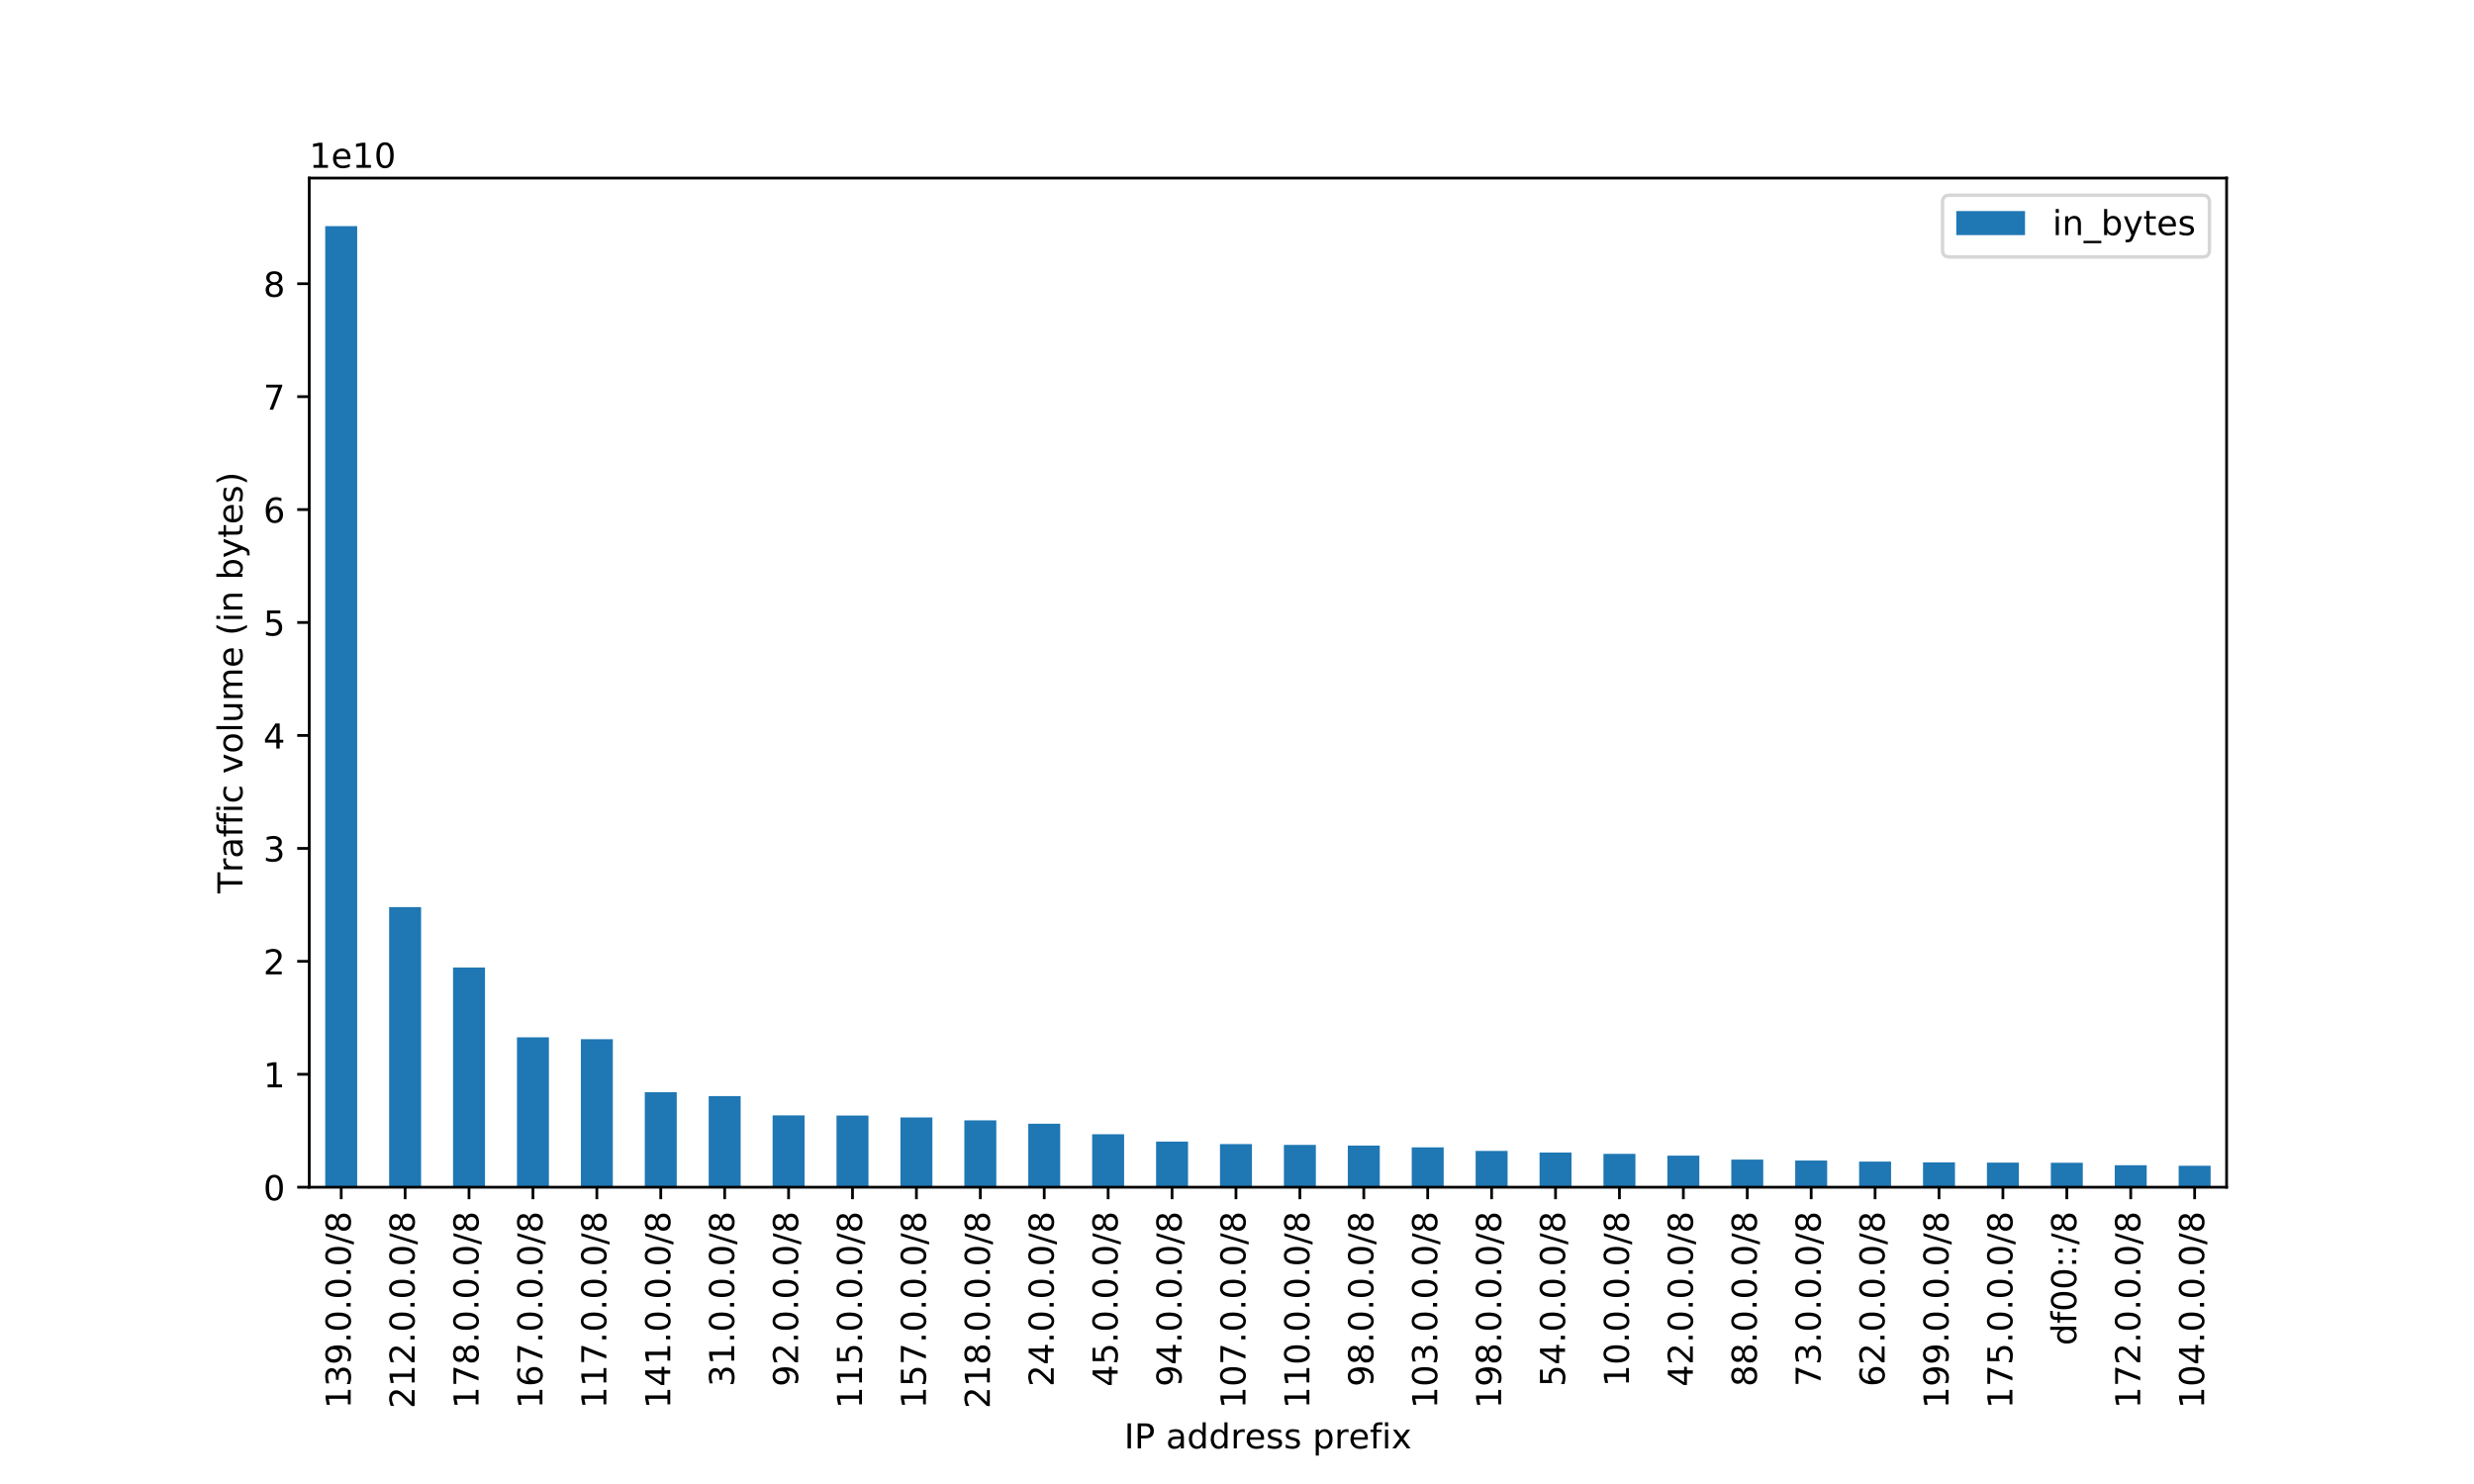 <?xml version="1.0" encoding="utf-8" standalone="no"?>
<!DOCTYPE svg PUBLIC "-//W3C//DTD SVG 1.1//EN"
  "http://www.w3.org/Graphics/SVG/1.1/DTD/svg11.dtd">
<!-- Created with matplotlib (https://matplotlib.org/) -->
<svg height="432pt" version="1.1" viewBox="0 0 720 432" width="720pt" xmlns="http://www.w3.org/2000/svg" xmlns:xlink="http://www.w3.org/1999/xlink">
 <defs>
  <style type="text/css">
*{stroke-linecap:butt;stroke-linejoin:round;}
  </style>
 </defs>
 <g id="figure_1">
  <g id="patch_1">
   <path d="M 0 432 
L 720 432 
L 720 0 
L 0 0 
z
" style="fill:#ffffff;"/>
  </g>
  <g id="axes_1">
   <g id="patch_2">
    <path d="M 90 345.6 
L 648 345.6 
L 648 51.84 
L 90 51.84 
z
" style="fill:#ffffff;"/>
   </g>
   <g id="patch_3">
    <path clip-path="url(#pda58db6232)" d="M 94.65 345.6 
L 103.95 345.6 
L 103.95 65.829 
L 94.65 65.829 
z
" style="fill:#1f77b4;"/>
   </g>
   <g id="patch_4">
    <path clip-path="url(#pda58db6232)" d="M 113.25 345.6 
L 122.55 345.6 
L 122.55 264.063 
L 113.25 264.063 
z
" style="fill:#1f77b4;"/>
   </g>
   <g id="patch_5">
    <path clip-path="url(#pda58db6232)" d="M 131.85 345.6 
L 141.15 345.6 
L 141.15 281.649 
L 131.85 281.649 
z
" style="fill:#1f77b4;"/>
   </g>
   <g id="patch_6">
    <path clip-path="url(#pda58db6232)" d="M 150.45 345.6 
L 159.75 345.6 
L 159.75 301.97 
L 150.45 301.97 
z
" style="fill:#1f77b4;"/>
   </g>
   <g id="patch_7">
    <path clip-path="url(#pda58db6232)" d="M 169.05 345.6 
L 178.35 345.6 
L 178.35 302.516 
L 169.05 302.516 
z
" style="fill:#1f77b4;"/>
   </g>
   <g id="patch_8">
    <path clip-path="url(#pda58db6232)" d="M 187.65 345.6 
L 196.95 345.6 
L 196.95 317.952 
L 187.65 317.952 
z
" style="fill:#1f77b4;"/>
   </g>
   <g id="patch_9">
    <path clip-path="url(#pda58db6232)" d="M 206.25 345.6 
L 215.55 345.6 
L 215.55 319.077 
L 206.25 319.077 
z
" style="fill:#1f77b4;"/>
   </g>
   <g id="patch_10">
    <path clip-path="url(#pda58db6232)" d="M 224.85 345.6 
L 234.15 345.6 
L 234.15 324.694 
L 224.85 324.694 
z
" style="fill:#1f77b4;"/>
   </g>
   <g id="patch_11">
    <path clip-path="url(#pda58db6232)" d="M 243.45 345.6 
L 252.75 345.6 
L 252.75 324.739 
L 243.45 324.739 
z
" style="fill:#1f77b4;"/>
   </g>
   <g id="patch_12">
    <path clip-path="url(#pda58db6232)" d="M 262.05 345.6 
L 271.35 345.6 
L 271.35 325.296 
L 262.05 325.296 
z
" style="fill:#1f77b4;"/>
   </g>
   <g id="patch_13">
    <path clip-path="url(#pda58db6232)" d="M 280.65 345.6 
L 289.95 345.6 
L 289.95 326.145 
L 280.65 326.145 
z
" style="fill:#1f77b4;"/>
   </g>
   <g id="patch_14">
    <path clip-path="url(#pda58db6232)" d="M 299.25 345.6 
L 308.55 345.6 
L 308.55 327.123 
L 299.25 327.123 
z
" style="fill:#1f77b4;"/>
   </g>
   <g id="patch_15">
    <path clip-path="url(#pda58db6232)" d="M 317.85 345.6 
L 327.15 345.6 
L 327.15 330.187 
L 317.85 330.187 
z
" style="fill:#1f77b4;"/>
   </g>
   <g id="patch_16">
    <path clip-path="url(#pda58db6232)" d="M 336.45 345.6 
L 345.75 345.6 
L 345.75 332.318 
L 336.45 332.318 
z
" style="fill:#1f77b4;"/>
   </g>
   <g id="patch_17">
    <path clip-path="url(#pda58db6232)" d="M 355.05 345.6 
L 364.35 345.6 
L 364.35 333.052 
L 355.05 333.052 
z
" style="fill:#1f77b4;"/>
   </g>
   <g id="patch_18">
    <path clip-path="url(#pda58db6232)" d="M 373.65 345.6 
L 382.95 345.6 
L 382.95 333.287 
L 373.65 333.287 
z
" style="fill:#1f77b4;"/>
   </g>
   <g id="patch_19">
    <path clip-path="url(#pda58db6232)" d="M 392.25 345.6 
L 401.55 345.6 
L 401.55 333.483 
L 392.25 333.483 
z
" style="fill:#1f77b4;"/>
   </g>
   <g id="patch_20">
    <path clip-path="url(#pda58db6232)" d="M 410.85 345.6 
L 420.15 345.6 
L 420.15 334.002 
L 410.85 334.002 
z
" style="fill:#1f77b4;"/>
   </g>
   <g id="patch_21">
    <path clip-path="url(#pda58db6232)" d="M 429.45 345.6 
L 438.75 345.6 
L 438.75 335.037 
L 429.45 335.037 
z
" style="fill:#1f77b4;"/>
   </g>
   <g id="patch_22">
    <path clip-path="url(#pda58db6232)" d="M 448.05 345.6 
L 457.35 345.6 
L 457.35 335.509 
L 448.05 335.509 
z
" style="fill:#1f77b4;"/>
   </g>
   <g id="patch_23">
    <path clip-path="url(#pda58db6232)" d="M 466.65 345.6 
L 475.95 345.6 
L 475.95 335.898 
L 466.65 335.898 
z
" style="fill:#1f77b4;"/>
   </g>
   <g id="patch_24">
    <path clip-path="url(#pda58db6232)" d="M 485.25 345.6 
L 494.55 345.6 
L 494.55 336.414 
L 485.25 336.414 
z
" style="fill:#1f77b4;"/>
   </g>
   <g id="patch_25">
    <path clip-path="url(#pda58db6232)" d="M 503.85 345.6 
L 513.15 345.6 
L 513.15 337.564 
L 503.85 337.564 
z
" style="fill:#1f77b4;"/>
   </g>
   <g id="patch_26">
    <path clip-path="url(#pda58db6232)" d="M 522.45 345.6 
L 531.75 345.6 
L 531.75 337.838 
L 522.45 337.838 
z
" style="fill:#1f77b4;"/>
   </g>
   <g id="patch_27">
    <path clip-path="url(#pda58db6232)" d="M 541.05 345.6 
L 550.35 345.6 
L 550.35 338.147 
L 541.05 338.147 
z
" style="fill:#1f77b4;"/>
   </g>
   <g id="patch_28">
    <path clip-path="url(#pda58db6232)" d="M 559.65 345.6 
L 568.95 345.6 
L 568.95 338.367 
L 559.65 338.367 
z
" style="fill:#1f77b4;"/>
   </g>
   <g id="patch_29">
    <path clip-path="url(#pda58db6232)" d="M 578.25 345.6 
L 587.55 345.6 
L 587.55 338.443 
L 578.25 338.443 
z
" style="fill:#1f77b4;"/>
   </g>
   <g id="patch_30">
    <path clip-path="url(#pda58db6232)" d="M 596.85 345.6 
L 606.15 345.6 
L 606.15 338.486 
L 596.85 338.486 
z
" style="fill:#1f77b4;"/>
   </g>
   <g id="patch_31">
    <path clip-path="url(#pda58db6232)" d="M 615.45 345.6 
L 624.75 345.6 
L 624.75 339.202 
L 615.45 339.202 
z
" style="fill:#1f77b4;"/>
   </g>
   <g id="patch_32">
    <path clip-path="url(#pda58db6232)" d="M 634.05 345.6 
L 643.35 345.6 
L 643.35 339.358 
L 634.05 339.358 
z
" style="fill:#1f77b4;"/>
   </g>
   <g id="matplotlib.axis_1">
    <g id="xtick_1">
     <g id="line2d_1">
      <defs>
       <path d="M 0 0 
L 0 3.5 
" id="m2f50a7fc95" style="stroke:#000000;stroke-width:0.8;"/>
      </defs>
      <g>
       <use style="stroke:#000000;stroke-width:0.8;" x="99.3" xlink:href="#m2f50a7fc95" y="345.6"/>
      </g>
     </g>
     <g id="text_1">
      <!-- 139.0.0.0/8 -->
      <defs>
       <path d="M 12.406 8.297 
L 28.516 8.297 
L 28.516 63.922 
L 10.984 60.406 
L 10.984 69.391 
L 28.422 72.906 
L 38.281 72.906 
L 38.281 8.297 
L 54.391 8.297 
L 54.391 0 
L 12.406 0 
z
" id="DejaVuSans-49"/>
       <path d="M 40.578 39.312 
Q 47.656 37.797 51.625 33 
Q 55.609 28.219 55.609 21.188 
Q 55.609 10.406 48.188 4.484 
Q 40.766 -1.422 27.094 -1.422 
Q 22.516 -1.422 17.656 -0.516 
Q 12.797 0.391 7.625 2.203 
L 7.625 11.719 
Q 11.719 9.328 16.594 8.109 
Q 21.484 6.891 26.812 6.891 
Q 36.078 6.891 40.938 10.547 
Q 45.797 14.203 45.797 21.188 
Q 45.797 27.641 41.281 31.266 
Q 36.766 34.906 28.719 34.906 
L 20.219 34.906 
L 20.219 43.016 
L 29.109 43.016 
Q 36.375 43.016 40.234 45.922 
Q 44.094 48.828 44.094 54.297 
Q 44.094 59.906 40.109 62.906 
Q 36.141 65.922 28.719 65.922 
Q 24.656 65.922 20.016 65.031 
Q 15.375 64.156 9.812 62.312 
L 9.812 71.094 
Q 15.438 72.656 20.344 73.438 
Q 25.25 74.219 29.594 74.219 
Q 40.828 74.219 47.359 69.109 
Q 53.906 64.016 53.906 55.328 
Q 53.906 49.266 50.438 45.094 
Q 46.969 40.922 40.578 39.312 
z
" id="DejaVuSans-51"/>
       <path d="M 10.984 1.516 
L 10.984 10.5 
Q 14.703 8.734 18.5 7.812 
Q 22.312 6.891 25.984 6.891 
Q 35.75 6.891 40.891 13.453 
Q 46.047 20.016 46.781 33.406 
Q 43.953 29.203 39.594 26.953 
Q 35.25 24.703 29.984 24.703 
Q 19.047 24.703 12.672 31.312 
Q 6.297 37.938 6.297 49.422 
Q 6.297 60.641 12.938 67.422 
Q 19.578 74.219 30.609 74.219 
Q 43.266 74.219 49.922 64.516 
Q 56.594 54.828 56.594 36.375 
Q 56.594 19.141 48.406 8.859 
Q 40.234 -1.422 26.422 -1.422 
Q 22.703 -1.422 18.891 -0.688 
Q 15.094 0.047 10.984 1.516 
z
M 30.609 32.422 
Q 37.25 32.422 41.125 36.953 
Q 45.016 41.5 45.016 49.422 
Q 45.016 57.281 41.125 61.844 
Q 37.25 66.406 30.609 66.406 
Q 23.969 66.406 20.094 61.844 
Q 16.219 57.281 16.219 49.422 
Q 16.219 41.5 20.094 36.953 
Q 23.969 32.422 30.609 32.422 
z
" id="DejaVuSans-57"/>
       <path d="M 10.688 12.406 
L 21 12.406 
L 21 0 
L 10.688 0 
z
" id="DejaVuSans-46"/>
       <path d="M 31.781 66.406 
Q 24.172 66.406 20.328 58.906 
Q 16.5 51.422 16.5 36.375 
Q 16.5 21.391 20.328 13.891 
Q 24.172 6.391 31.781 6.391 
Q 39.453 6.391 43.281 13.891 
Q 47.125 21.391 47.125 36.375 
Q 47.125 51.422 43.281 58.906 
Q 39.453 66.406 31.781 66.406 
z
M 31.781 74.219 
Q 44.047 74.219 50.516 64.516 
Q 56.984 54.828 56.984 36.375 
Q 56.984 17.969 50.516 8.266 
Q 44.047 -1.422 31.781 -1.422 
Q 19.531 -1.422 13.062 8.266 
Q 6.594 17.969 6.594 36.375 
Q 6.594 54.828 13.062 64.516 
Q 19.531 74.219 31.781 74.219 
z
" id="DejaVuSans-48"/>
       <path d="M 25.391 72.906 
L 33.688 72.906 
L 8.297 -9.281 
L 0 -9.281 
z
" id="DejaVuSans-47"/>
       <path d="M 31.781 34.625 
Q 24.75 34.625 20.719 30.859 
Q 16.703 27.094 16.703 20.516 
Q 16.703 13.922 20.719 10.156 
Q 24.75 6.391 31.781 6.391 
Q 38.812 6.391 42.859 10.172 
Q 46.922 13.969 46.922 20.516 
Q 46.922 27.094 42.891 30.859 
Q 38.875 34.625 31.781 34.625 
z
M 21.922 38.812 
Q 15.578 40.375 12.031 44.719 
Q 8.5 49.078 8.5 55.328 
Q 8.5 64.062 14.719 69.141 
Q 20.953 74.219 31.781 74.219 
Q 42.672 74.219 48.875 69.141 
Q 55.078 64.062 55.078 55.328 
Q 55.078 49.078 51.531 44.719 
Q 48 40.375 41.703 38.812 
Q 48.828 37.156 52.797 32.312 
Q 56.781 27.484 56.781 20.516 
Q 56.781 9.906 50.312 4.234 
Q 43.844 -1.422 31.781 -1.422 
Q 19.734 -1.422 13.25 4.234 
Q 6.781 9.906 6.781 20.516 
Q 6.781 27.484 10.781 32.312 
Q 14.797 37.156 21.922 38.812 
z
M 18.312 54.391 
Q 18.312 48.734 21.844 45.562 
Q 25.391 42.391 31.781 42.391 
Q 38.141 42.391 41.719 45.562 
Q 45.312 48.734 45.312 54.391 
Q 45.312 60.062 41.719 63.234 
Q 38.141 66.406 31.781 66.406 
Q 25.391 66.406 21.844 63.234 
Q 18.312 60.062 18.312 54.391 
z
" id="DejaVuSans-56"/>
      </defs>
      <g transform="translate(102.059 410.041)rotate(-90)scale(0.1 -0.1)">
       <use xlink:href="#DejaVuSans-49"/>
       <use x="63.623" xlink:href="#DejaVuSans-51"/>
       <use x="127.246" xlink:href="#DejaVuSans-57"/>
       <use x="190.869" xlink:href="#DejaVuSans-46"/>
       <use x="222.656" xlink:href="#DejaVuSans-48"/>
       <use x="286.279" xlink:href="#DejaVuSans-46"/>
       <use x="318.066" xlink:href="#DejaVuSans-48"/>
       <use x="381.689" xlink:href="#DejaVuSans-46"/>
       <use x="413.477" xlink:href="#DejaVuSans-48"/>
       <use x="477.1" xlink:href="#DejaVuSans-47"/>
       <use x="510.791" xlink:href="#DejaVuSans-56"/>
      </g>
     </g>
    </g>
    <g id="xtick_2">
     <g id="line2d_2">
      <g>
       <use style="stroke:#000000;stroke-width:0.8;" x="117.9" xlink:href="#m2f50a7fc95" y="345.6"/>
      </g>
     </g>
     <g id="text_2">
      <!-- 212.0.0.0/8 -->
      <defs>
       <path d="M 19.188 8.297 
L 53.609 8.297 
L 53.609 0 
L 7.328 0 
L 7.328 8.297 
Q 12.938 14.109 22.625 23.891 
Q 32.328 33.688 34.812 36.531 
Q 39.547 41.844 41.422 45.531 
Q 43.312 49.219 43.312 52.781 
Q 43.312 58.594 39.234 62.25 
Q 35.156 65.922 28.609 65.922 
Q 23.969 65.922 18.812 64.312 
Q 13.672 62.703 7.812 59.422 
L 7.812 69.391 
Q 13.766 71.781 18.938 73 
Q 24.125 74.219 28.422 74.219 
Q 39.75 74.219 46.484 68.547 
Q 53.219 62.891 53.219 53.422 
Q 53.219 48.922 51.531 44.891 
Q 49.859 40.875 45.406 35.406 
Q 44.188 33.984 37.641 27.219 
Q 31.109 20.453 19.188 8.297 
z
" id="DejaVuSans-50"/>
      </defs>
      <g transform="translate(120.659 410.041)rotate(-90)scale(0.1 -0.1)">
       <use xlink:href="#DejaVuSans-50"/>
       <use x="63.623" xlink:href="#DejaVuSans-49"/>
       <use x="127.246" xlink:href="#DejaVuSans-50"/>
       <use x="190.869" xlink:href="#DejaVuSans-46"/>
       <use x="222.656" xlink:href="#DejaVuSans-48"/>
       <use x="286.279" xlink:href="#DejaVuSans-46"/>
       <use x="318.066" xlink:href="#DejaVuSans-48"/>
       <use x="381.689" xlink:href="#DejaVuSans-46"/>
       <use x="413.477" xlink:href="#DejaVuSans-48"/>
       <use x="477.1" xlink:href="#DejaVuSans-47"/>
       <use x="510.791" xlink:href="#DejaVuSans-56"/>
      </g>
     </g>
    </g>
    <g id="xtick_3">
     <g id="line2d_3">
      <g>
       <use style="stroke:#000000;stroke-width:0.8;" x="136.5" xlink:href="#m2f50a7fc95" y="345.6"/>
      </g>
     </g>
     <g id="text_3">
      <!-- 178.0.0.0/8 -->
      <defs>
       <path d="M 8.203 72.906 
L 55.078 72.906 
L 55.078 68.703 
L 28.609 0 
L 18.312 0 
L 43.219 64.594 
L 8.203 64.594 
z
" id="DejaVuSans-55"/>
      </defs>
      <g transform="translate(139.259 410.041)rotate(-90)scale(0.1 -0.1)">
       <use xlink:href="#DejaVuSans-49"/>
       <use x="63.623" xlink:href="#DejaVuSans-55"/>
       <use x="127.246" xlink:href="#DejaVuSans-56"/>
       <use x="190.869" xlink:href="#DejaVuSans-46"/>
       <use x="222.656" xlink:href="#DejaVuSans-48"/>
       <use x="286.279" xlink:href="#DejaVuSans-46"/>
       <use x="318.066" xlink:href="#DejaVuSans-48"/>
       <use x="381.689" xlink:href="#DejaVuSans-46"/>
       <use x="413.477" xlink:href="#DejaVuSans-48"/>
       <use x="477.1" xlink:href="#DejaVuSans-47"/>
       <use x="510.791" xlink:href="#DejaVuSans-56"/>
      </g>
     </g>
    </g>
    <g id="xtick_4">
     <g id="line2d_4">
      <g>
       <use style="stroke:#000000;stroke-width:0.8;" x="155.1" xlink:href="#m2f50a7fc95" y="345.6"/>
      </g>
     </g>
     <g id="text_4">
      <!-- 167.0.0.0/8 -->
      <defs>
       <path d="M 33.016 40.375 
Q 26.375 40.375 22.484 35.828 
Q 18.609 31.297 18.609 23.391 
Q 18.609 15.531 22.484 10.953 
Q 26.375 6.391 33.016 6.391 
Q 39.656 6.391 43.531 10.953 
Q 47.406 15.531 47.406 23.391 
Q 47.406 31.297 43.531 35.828 
Q 39.656 40.375 33.016 40.375 
z
M 52.594 71.297 
L 52.594 62.312 
Q 48.875 64.062 45.094 64.984 
Q 41.312 65.922 37.594 65.922 
Q 27.828 65.922 22.672 59.328 
Q 17.531 52.734 16.797 39.406 
Q 19.672 43.656 24.016 45.922 
Q 28.375 48.188 33.594 48.188 
Q 44.578 48.188 50.953 41.516 
Q 57.328 34.859 57.328 23.391 
Q 57.328 12.156 50.688 5.359 
Q 44.047 -1.422 33.016 -1.422 
Q 20.359 -1.422 13.672 8.266 
Q 6.984 17.969 6.984 36.375 
Q 6.984 53.656 15.188 63.938 
Q 23.391 74.219 37.203 74.219 
Q 40.922 74.219 44.703 73.484 
Q 48.484 72.75 52.594 71.297 
z
" id="DejaVuSans-54"/>
      </defs>
      <g transform="translate(157.859 410.041)rotate(-90)scale(0.1 -0.1)">
       <use xlink:href="#DejaVuSans-49"/>
       <use x="63.623" xlink:href="#DejaVuSans-54"/>
       <use x="127.246" xlink:href="#DejaVuSans-55"/>
       <use x="190.869" xlink:href="#DejaVuSans-46"/>
       <use x="222.656" xlink:href="#DejaVuSans-48"/>
       <use x="286.279" xlink:href="#DejaVuSans-46"/>
       <use x="318.066" xlink:href="#DejaVuSans-48"/>
       <use x="381.689" xlink:href="#DejaVuSans-46"/>
       <use x="413.477" xlink:href="#DejaVuSans-48"/>
       <use x="477.1" xlink:href="#DejaVuSans-47"/>
       <use x="510.791" xlink:href="#DejaVuSans-56"/>
      </g>
     </g>
    </g>
    <g id="xtick_5">
     <g id="line2d_5">
      <g>
       <use style="stroke:#000000;stroke-width:0.8;" x="173.7" xlink:href="#m2f50a7fc95" y="345.6"/>
      </g>
     </g>
     <g id="text_5">
      <!-- 117.0.0.0/8 -->
      <g transform="translate(176.459 410.041)rotate(-90)scale(0.1 -0.1)">
       <use xlink:href="#DejaVuSans-49"/>
       <use x="63.623" xlink:href="#DejaVuSans-49"/>
       <use x="127.246" xlink:href="#DejaVuSans-55"/>
       <use x="190.869" xlink:href="#DejaVuSans-46"/>
       <use x="222.656" xlink:href="#DejaVuSans-48"/>
       <use x="286.279" xlink:href="#DejaVuSans-46"/>
       <use x="318.066" xlink:href="#DejaVuSans-48"/>
       <use x="381.689" xlink:href="#DejaVuSans-46"/>
       <use x="413.477" xlink:href="#DejaVuSans-48"/>
       <use x="477.1" xlink:href="#DejaVuSans-47"/>
       <use x="510.791" xlink:href="#DejaVuSans-56"/>
      </g>
     </g>
    </g>
    <g id="xtick_6">
     <g id="line2d_6">
      <g>
       <use style="stroke:#000000;stroke-width:0.8;" x="192.3" xlink:href="#m2f50a7fc95" y="345.6"/>
      </g>
     </g>
     <g id="text_6">
      <!-- 141.0.0.0/8 -->
      <defs>
       <path d="M 37.797 64.312 
L 12.891 25.391 
L 37.797 25.391 
z
M 35.203 72.906 
L 47.609 72.906 
L 47.609 25.391 
L 58.016 25.391 
L 58.016 17.188 
L 47.609 17.188 
L 47.609 0 
L 37.797 0 
L 37.797 17.188 
L 4.891 17.188 
L 4.891 26.703 
z
" id="DejaVuSans-52"/>
      </defs>
      <g transform="translate(195.059 410.041)rotate(-90)scale(0.1 -0.1)">
       <use xlink:href="#DejaVuSans-49"/>
       <use x="63.623" xlink:href="#DejaVuSans-52"/>
       <use x="127.246" xlink:href="#DejaVuSans-49"/>
       <use x="190.869" xlink:href="#DejaVuSans-46"/>
       <use x="222.656" xlink:href="#DejaVuSans-48"/>
       <use x="286.279" xlink:href="#DejaVuSans-46"/>
       <use x="318.066" xlink:href="#DejaVuSans-48"/>
       <use x="381.689" xlink:href="#DejaVuSans-46"/>
       <use x="413.477" xlink:href="#DejaVuSans-48"/>
       <use x="477.1" xlink:href="#DejaVuSans-47"/>
       <use x="510.791" xlink:href="#DejaVuSans-56"/>
      </g>
     </g>
    </g>
    <g id="xtick_7">
     <g id="line2d_7">
      <g>
       <use style="stroke:#000000;stroke-width:0.8;" x="210.9" xlink:href="#m2f50a7fc95" y="345.6"/>
      </g>
     </g>
     <g id="text_7">
      <!-- 31.0.0.0/8 -->
      <g transform="translate(213.659 403.678)rotate(-90)scale(0.1 -0.1)">
       <use xlink:href="#DejaVuSans-51"/>
       <use x="63.623" xlink:href="#DejaVuSans-49"/>
       <use x="127.246" xlink:href="#DejaVuSans-46"/>
       <use x="159.033" xlink:href="#DejaVuSans-48"/>
       <use x="222.656" xlink:href="#DejaVuSans-46"/>
       <use x="254.443" xlink:href="#DejaVuSans-48"/>
       <use x="318.066" xlink:href="#DejaVuSans-46"/>
       <use x="349.854" xlink:href="#DejaVuSans-48"/>
       <use x="413.477" xlink:href="#DejaVuSans-47"/>
       <use x="447.168" xlink:href="#DejaVuSans-56"/>
      </g>
     </g>
    </g>
    <g id="xtick_8">
     <g id="line2d_8">
      <g>
       <use style="stroke:#000000;stroke-width:0.8;" x="229.5" xlink:href="#m2f50a7fc95" y="345.6"/>
      </g>
     </g>
     <g id="text_8">
      <!-- 92.0.0.0/8 -->
      <g transform="translate(232.259 403.678)rotate(-90)scale(0.1 -0.1)">
       <use xlink:href="#DejaVuSans-57"/>
       <use x="63.623" xlink:href="#DejaVuSans-50"/>
       <use x="127.246" xlink:href="#DejaVuSans-46"/>
       <use x="159.033" xlink:href="#DejaVuSans-48"/>
       <use x="222.656" xlink:href="#DejaVuSans-46"/>
       <use x="254.443" xlink:href="#DejaVuSans-48"/>
       <use x="318.066" xlink:href="#DejaVuSans-46"/>
       <use x="349.854" xlink:href="#DejaVuSans-48"/>
       <use x="413.477" xlink:href="#DejaVuSans-47"/>
       <use x="447.168" xlink:href="#DejaVuSans-56"/>
      </g>
     </g>
    </g>
    <g id="xtick_9">
     <g id="line2d_9">
      <g>
       <use style="stroke:#000000;stroke-width:0.8;" x="248.1" xlink:href="#m2f50a7fc95" y="345.6"/>
      </g>
     </g>
     <g id="text_9">
      <!-- 115.0.0.0/8 -->
      <defs>
       <path d="M 10.797 72.906 
L 49.516 72.906 
L 49.516 64.594 
L 19.828 64.594 
L 19.828 46.734 
Q 21.969 47.469 24.109 47.828 
Q 26.266 48.188 28.422 48.188 
Q 40.625 48.188 47.75 41.5 
Q 54.891 34.812 54.891 23.391 
Q 54.891 11.625 47.562 5.094 
Q 40.234 -1.422 26.906 -1.422 
Q 22.312 -1.422 17.547 -0.641 
Q 12.797 0.141 7.719 1.703 
L 7.719 11.625 
Q 12.109 9.234 16.797 8.062 
Q 21.484 6.891 26.703 6.891 
Q 35.156 6.891 40.078 11.328 
Q 45.016 15.766 45.016 23.391 
Q 45.016 31 40.078 35.438 
Q 35.156 39.891 26.703 39.891 
Q 22.75 39.891 18.812 39.016 
Q 14.891 38.141 10.797 36.281 
z
" id="DejaVuSans-53"/>
      </defs>
      <g transform="translate(250.859 410.041)rotate(-90)scale(0.1 -0.1)">
       <use xlink:href="#DejaVuSans-49"/>
       <use x="63.623" xlink:href="#DejaVuSans-49"/>
       <use x="127.246" xlink:href="#DejaVuSans-53"/>
       <use x="190.869" xlink:href="#DejaVuSans-46"/>
       <use x="222.656" xlink:href="#DejaVuSans-48"/>
       <use x="286.279" xlink:href="#DejaVuSans-46"/>
       <use x="318.066" xlink:href="#DejaVuSans-48"/>
       <use x="381.689" xlink:href="#DejaVuSans-46"/>
       <use x="413.477" xlink:href="#DejaVuSans-48"/>
       <use x="477.1" xlink:href="#DejaVuSans-47"/>
       <use x="510.791" xlink:href="#DejaVuSans-56"/>
      </g>
     </g>
    </g>
    <g id="xtick_10">
     <g id="line2d_10">
      <g>
       <use style="stroke:#000000;stroke-width:0.8;" x="266.7" xlink:href="#m2f50a7fc95" y="345.6"/>
      </g>
     </g>
     <g id="text_10">
      <!-- 157.0.0.0/8 -->
      <g transform="translate(269.459 410.041)rotate(-90)scale(0.1 -0.1)">
       <use xlink:href="#DejaVuSans-49"/>
       <use x="63.623" xlink:href="#DejaVuSans-53"/>
       <use x="127.246" xlink:href="#DejaVuSans-55"/>
       <use x="190.869" xlink:href="#DejaVuSans-46"/>
       <use x="222.656" xlink:href="#DejaVuSans-48"/>
       <use x="286.279" xlink:href="#DejaVuSans-46"/>
       <use x="318.066" xlink:href="#DejaVuSans-48"/>
       <use x="381.689" xlink:href="#DejaVuSans-46"/>
       <use x="413.477" xlink:href="#DejaVuSans-48"/>
       <use x="477.1" xlink:href="#DejaVuSans-47"/>
       <use x="510.791" xlink:href="#DejaVuSans-56"/>
      </g>
     </g>
    </g>
    <g id="xtick_11">
     <g id="line2d_11">
      <g>
       <use style="stroke:#000000;stroke-width:0.8;" x="285.3" xlink:href="#m2f50a7fc95" y="345.6"/>
      </g>
     </g>
     <g id="text_11">
      <!-- 218.0.0.0/8 -->
      <g transform="translate(288.059 410.041)rotate(-90)scale(0.1 -0.1)">
       <use xlink:href="#DejaVuSans-50"/>
       <use x="63.623" xlink:href="#DejaVuSans-49"/>
       <use x="127.246" xlink:href="#DejaVuSans-56"/>
       <use x="190.869" xlink:href="#DejaVuSans-46"/>
       <use x="222.656" xlink:href="#DejaVuSans-48"/>
       <use x="286.279" xlink:href="#DejaVuSans-46"/>
       <use x="318.066" xlink:href="#DejaVuSans-48"/>
       <use x="381.689" xlink:href="#DejaVuSans-46"/>
       <use x="413.477" xlink:href="#DejaVuSans-48"/>
       <use x="477.1" xlink:href="#DejaVuSans-47"/>
       <use x="510.791" xlink:href="#DejaVuSans-56"/>
      </g>
     </g>
    </g>
    <g id="xtick_12">
     <g id="line2d_12">
      <g>
       <use style="stroke:#000000;stroke-width:0.8;" x="303.9" xlink:href="#m2f50a7fc95" y="345.6"/>
      </g>
     </g>
     <g id="text_12">
      <!-- 24.0.0.0/8 -->
      <g transform="translate(306.659 403.678)rotate(-90)scale(0.1 -0.1)">
       <use xlink:href="#DejaVuSans-50"/>
       <use x="63.623" xlink:href="#DejaVuSans-52"/>
       <use x="127.246" xlink:href="#DejaVuSans-46"/>
       <use x="159.033" xlink:href="#DejaVuSans-48"/>
       <use x="222.656" xlink:href="#DejaVuSans-46"/>
       <use x="254.443" xlink:href="#DejaVuSans-48"/>
       <use x="318.066" xlink:href="#DejaVuSans-46"/>
       <use x="349.854" xlink:href="#DejaVuSans-48"/>
       <use x="413.477" xlink:href="#DejaVuSans-47"/>
       <use x="447.168" xlink:href="#DejaVuSans-56"/>
      </g>
     </g>
    </g>
    <g id="xtick_13">
     <g id="line2d_13">
      <g>
       <use style="stroke:#000000;stroke-width:0.8;" x="322.5" xlink:href="#m2f50a7fc95" y="345.6"/>
      </g>
     </g>
     <g id="text_13">
      <!-- 45.0.0.0/8 -->
      <g transform="translate(325.259 403.678)rotate(-90)scale(0.1 -0.1)">
       <use xlink:href="#DejaVuSans-52"/>
       <use x="63.623" xlink:href="#DejaVuSans-53"/>
       <use x="127.246" xlink:href="#DejaVuSans-46"/>
       <use x="159.033" xlink:href="#DejaVuSans-48"/>
       <use x="222.656" xlink:href="#DejaVuSans-46"/>
       <use x="254.443" xlink:href="#DejaVuSans-48"/>
       <use x="318.066" xlink:href="#DejaVuSans-46"/>
       <use x="349.854" xlink:href="#DejaVuSans-48"/>
       <use x="413.477" xlink:href="#DejaVuSans-47"/>
       <use x="447.168" xlink:href="#DejaVuSans-56"/>
      </g>
     </g>
    </g>
    <g id="xtick_14">
     <g id="line2d_14">
      <g>
       <use style="stroke:#000000;stroke-width:0.8;" x="341.1" xlink:href="#m2f50a7fc95" y="345.6"/>
      </g>
     </g>
     <g id="text_14">
      <!-- 94.0.0.0/8 -->
      <g transform="translate(343.859 403.678)rotate(-90)scale(0.1 -0.1)">
       <use xlink:href="#DejaVuSans-57"/>
       <use x="63.623" xlink:href="#DejaVuSans-52"/>
       <use x="127.246" xlink:href="#DejaVuSans-46"/>
       <use x="159.033" xlink:href="#DejaVuSans-48"/>
       <use x="222.656" xlink:href="#DejaVuSans-46"/>
       <use x="254.443" xlink:href="#DejaVuSans-48"/>
       <use x="318.066" xlink:href="#DejaVuSans-46"/>
       <use x="349.854" xlink:href="#DejaVuSans-48"/>
       <use x="413.477" xlink:href="#DejaVuSans-47"/>
       <use x="447.168" xlink:href="#DejaVuSans-56"/>
      </g>
     </g>
    </g>
    <g id="xtick_15">
     <g id="line2d_15">
      <g>
       <use style="stroke:#000000;stroke-width:0.8;" x="359.7" xlink:href="#m2f50a7fc95" y="345.6"/>
      </g>
     </g>
     <g id="text_15">
      <!-- 107.0.0.0/8 -->
      <g transform="translate(362.459 410.041)rotate(-90)scale(0.1 -0.1)">
       <use xlink:href="#DejaVuSans-49"/>
       <use x="63.623" xlink:href="#DejaVuSans-48"/>
       <use x="127.246" xlink:href="#DejaVuSans-55"/>
       <use x="190.869" xlink:href="#DejaVuSans-46"/>
       <use x="222.656" xlink:href="#DejaVuSans-48"/>
       <use x="286.279" xlink:href="#DejaVuSans-46"/>
       <use x="318.066" xlink:href="#DejaVuSans-48"/>
       <use x="381.689" xlink:href="#DejaVuSans-46"/>
       <use x="413.477" xlink:href="#DejaVuSans-48"/>
       <use x="477.1" xlink:href="#DejaVuSans-47"/>
       <use x="510.791" xlink:href="#DejaVuSans-56"/>
      </g>
     </g>
    </g>
    <g id="xtick_16">
     <g id="line2d_16">
      <g>
       <use style="stroke:#000000;stroke-width:0.8;" x="378.3" xlink:href="#m2f50a7fc95" y="345.6"/>
      </g>
     </g>
     <g id="text_16">
      <!-- 110.0.0.0/8 -->
      <g transform="translate(381.059 410.041)rotate(-90)scale(0.1 -0.1)">
       <use xlink:href="#DejaVuSans-49"/>
       <use x="63.623" xlink:href="#DejaVuSans-49"/>
       <use x="127.246" xlink:href="#DejaVuSans-48"/>
       <use x="190.869" xlink:href="#DejaVuSans-46"/>
       <use x="222.656" xlink:href="#DejaVuSans-48"/>
       <use x="286.279" xlink:href="#DejaVuSans-46"/>
       <use x="318.066" xlink:href="#DejaVuSans-48"/>
       <use x="381.689" xlink:href="#DejaVuSans-46"/>
       <use x="413.477" xlink:href="#DejaVuSans-48"/>
       <use x="477.1" xlink:href="#DejaVuSans-47"/>
       <use x="510.791" xlink:href="#DejaVuSans-56"/>
      </g>
     </g>
    </g>
    <g id="xtick_17">
     <g id="line2d_17">
      <g>
       <use style="stroke:#000000;stroke-width:0.8;" x="396.9" xlink:href="#m2f50a7fc95" y="345.6"/>
      </g>
     </g>
     <g id="text_17">
      <!-- 98.0.0.0/8 -->
      <g transform="translate(399.659 403.678)rotate(-90)scale(0.1 -0.1)">
       <use xlink:href="#DejaVuSans-57"/>
       <use x="63.623" xlink:href="#DejaVuSans-56"/>
       <use x="127.246" xlink:href="#DejaVuSans-46"/>
       <use x="159.033" xlink:href="#DejaVuSans-48"/>
       <use x="222.656" xlink:href="#DejaVuSans-46"/>
       <use x="254.443" xlink:href="#DejaVuSans-48"/>
       <use x="318.066" xlink:href="#DejaVuSans-46"/>
       <use x="349.854" xlink:href="#DejaVuSans-48"/>
       <use x="413.477" xlink:href="#DejaVuSans-47"/>
       <use x="447.168" xlink:href="#DejaVuSans-56"/>
      </g>
     </g>
    </g>
    <g id="xtick_18">
     <g id="line2d_18">
      <g>
       <use style="stroke:#000000;stroke-width:0.8;" x="415.5" xlink:href="#m2f50a7fc95" y="345.6"/>
      </g>
     </g>
     <g id="text_18">
      <!-- 103.0.0.0/8 -->
      <g transform="translate(418.259 410.041)rotate(-90)scale(0.1 -0.1)">
       <use xlink:href="#DejaVuSans-49"/>
       <use x="63.623" xlink:href="#DejaVuSans-48"/>
       <use x="127.246" xlink:href="#DejaVuSans-51"/>
       <use x="190.869" xlink:href="#DejaVuSans-46"/>
       <use x="222.656" xlink:href="#DejaVuSans-48"/>
       <use x="286.279" xlink:href="#DejaVuSans-46"/>
       <use x="318.066" xlink:href="#DejaVuSans-48"/>
       <use x="381.689" xlink:href="#DejaVuSans-46"/>
       <use x="413.477" xlink:href="#DejaVuSans-48"/>
       <use x="477.1" xlink:href="#DejaVuSans-47"/>
       <use x="510.791" xlink:href="#DejaVuSans-56"/>
      </g>
     </g>
    </g>
    <g id="xtick_19">
     <g id="line2d_19">
      <g>
       <use style="stroke:#000000;stroke-width:0.8;" x="434.1" xlink:href="#m2f50a7fc95" y="345.6"/>
      </g>
     </g>
     <g id="text_19">
      <!-- 198.0.0.0/8 -->
      <g transform="translate(436.859 410.041)rotate(-90)scale(0.1 -0.1)">
       <use xlink:href="#DejaVuSans-49"/>
       <use x="63.623" xlink:href="#DejaVuSans-57"/>
       <use x="127.246" xlink:href="#DejaVuSans-56"/>
       <use x="190.869" xlink:href="#DejaVuSans-46"/>
       <use x="222.656" xlink:href="#DejaVuSans-48"/>
       <use x="286.279" xlink:href="#DejaVuSans-46"/>
       <use x="318.066" xlink:href="#DejaVuSans-48"/>
       <use x="381.689" xlink:href="#DejaVuSans-46"/>
       <use x="413.477" xlink:href="#DejaVuSans-48"/>
       <use x="477.1" xlink:href="#DejaVuSans-47"/>
       <use x="510.791" xlink:href="#DejaVuSans-56"/>
      </g>
     </g>
    </g>
    <g id="xtick_20">
     <g id="line2d_20">
      <g>
       <use style="stroke:#000000;stroke-width:0.8;" x="452.7" xlink:href="#m2f50a7fc95" y="345.6"/>
      </g>
     </g>
     <g id="text_20">
      <!-- 54.0.0.0/8 -->
      <g transform="translate(455.459 403.678)rotate(-90)scale(0.1 -0.1)">
       <use xlink:href="#DejaVuSans-53"/>
       <use x="63.623" xlink:href="#DejaVuSans-52"/>
       <use x="127.246" xlink:href="#DejaVuSans-46"/>
       <use x="159.033" xlink:href="#DejaVuSans-48"/>
       <use x="222.656" xlink:href="#DejaVuSans-46"/>
       <use x="254.443" xlink:href="#DejaVuSans-48"/>
       <use x="318.066" xlink:href="#DejaVuSans-46"/>
       <use x="349.854" xlink:href="#DejaVuSans-48"/>
       <use x="413.477" xlink:href="#DejaVuSans-47"/>
       <use x="447.168" xlink:href="#DejaVuSans-56"/>
      </g>
     </g>
    </g>
    <g id="xtick_21">
     <g id="line2d_21">
      <g>
       <use style="stroke:#000000;stroke-width:0.8;" x="471.3" xlink:href="#m2f50a7fc95" y="345.6"/>
      </g>
     </g>
     <g id="text_21">
      <!-- 10.0.0.0/8 -->
      <g transform="translate(474.059 403.678)rotate(-90)scale(0.1 -0.1)">
       <use xlink:href="#DejaVuSans-49"/>
       <use x="63.623" xlink:href="#DejaVuSans-48"/>
       <use x="127.246" xlink:href="#DejaVuSans-46"/>
       <use x="159.033" xlink:href="#DejaVuSans-48"/>
       <use x="222.656" xlink:href="#DejaVuSans-46"/>
       <use x="254.443" xlink:href="#DejaVuSans-48"/>
       <use x="318.066" xlink:href="#DejaVuSans-46"/>
       <use x="349.854" xlink:href="#DejaVuSans-48"/>
       <use x="413.477" xlink:href="#DejaVuSans-47"/>
       <use x="447.168" xlink:href="#DejaVuSans-56"/>
      </g>
     </g>
    </g>
    <g id="xtick_22">
     <g id="line2d_22">
      <g>
       <use style="stroke:#000000;stroke-width:0.8;" x="489.9" xlink:href="#m2f50a7fc95" y="345.6"/>
      </g>
     </g>
     <g id="text_22">
      <!-- 42.0.0.0/8 -->
      <g transform="translate(492.659 403.678)rotate(-90)scale(0.1 -0.1)">
       <use xlink:href="#DejaVuSans-52"/>
       <use x="63.623" xlink:href="#DejaVuSans-50"/>
       <use x="127.246" xlink:href="#DejaVuSans-46"/>
       <use x="159.033" xlink:href="#DejaVuSans-48"/>
       <use x="222.656" xlink:href="#DejaVuSans-46"/>
       <use x="254.443" xlink:href="#DejaVuSans-48"/>
       <use x="318.066" xlink:href="#DejaVuSans-46"/>
       <use x="349.854" xlink:href="#DejaVuSans-48"/>
       <use x="413.477" xlink:href="#DejaVuSans-47"/>
       <use x="447.168" xlink:href="#DejaVuSans-56"/>
      </g>
     </g>
    </g>
    <g id="xtick_23">
     <g id="line2d_23">
      <g>
       <use style="stroke:#000000;stroke-width:0.8;" x="508.5" xlink:href="#m2f50a7fc95" y="345.6"/>
      </g>
     </g>
     <g id="text_23">
      <!-- 88.0.0.0/8 -->
      <g transform="translate(511.259 403.678)rotate(-90)scale(0.1 -0.1)">
       <use xlink:href="#DejaVuSans-56"/>
       <use x="63.623" xlink:href="#DejaVuSans-56"/>
       <use x="127.246" xlink:href="#DejaVuSans-46"/>
       <use x="159.033" xlink:href="#DejaVuSans-48"/>
       <use x="222.656" xlink:href="#DejaVuSans-46"/>
       <use x="254.443" xlink:href="#DejaVuSans-48"/>
       <use x="318.066" xlink:href="#DejaVuSans-46"/>
       <use x="349.854" xlink:href="#DejaVuSans-48"/>
       <use x="413.477" xlink:href="#DejaVuSans-47"/>
       <use x="447.168" xlink:href="#DejaVuSans-56"/>
      </g>
     </g>
    </g>
    <g id="xtick_24">
     <g id="line2d_24">
      <g>
       <use style="stroke:#000000;stroke-width:0.8;" x="527.1" xlink:href="#m2f50a7fc95" y="345.6"/>
      </g>
     </g>
     <g id="text_24">
      <!-- 73.0.0.0/8 -->
      <g transform="translate(529.859 403.678)rotate(-90)scale(0.1 -0.1)">
       <use xlink:href="#DejaVuSans-55"/>
       <use x="63.623" xlink:href="#DejaVuSans-51"/>
       <use x="127.246" xlink:href="#DejaVuSans-46"/>
       <use x="159.033" xlink:href="#DejaVuSans-48"/>
       <use x="222.656" xlink:href="#DejaVuSans-46"/>
       <use x="254.443" xlink:href="#DejaVuSans-48"/>
       <use x="318.066" xlink:href="#DejaVuSans-46"/>
       <use x="349.854" xlink:href="#DejaVuSans-48"/>
       <use x="413.477" xlink:href="#DejaVuSans-47"/>
       <use x="447.168" xlink:href="#DejaVuSans-56"/>
      </g>
     </g>
    </g>
    <g id="xtick_25">
     <g id="line2d_25">
      <g>
       <use style="stroke:#000000;stroke-width:0.8;" x="545.7" xlink:href="#m2f50a7fc95" y="345.6"/>
      </g>
     </g>
     <g id="text_25">
      <!-- 62.0.0.0/8 -->
      <g transform="translate(548.459 403.678)rotate(-90)scale(0.1 -0.1)">
       <use xlink:href="#DejaVuSans-54"/>
       <use x="63.623" xlink:href="#DejaVuSans-50"/>
       <use x="127.246" xlink:href="#DejaVuSans-46"/>
       <use x="159.033" xlink:href="#DejaVuSans-48"/>
       <use x="222.656" xlink:href="#DejaVuSans-46"/>
       <use x="254.443" xlink:href="#DejaVuSans-48"/>
       <use x="318.066" xlink:href="#DejaVuSans-46"/>
       <use x="349.854" xlink:href="#DejaVuSans-48"/>
       <use x="413.477" xlink:href="#DejaVuSans-47"/>
       <use x="447.168" xlink:href="#DejaVuSans-56"/>
      </g>
     </g>
    </g>
    <g id="xtick_26">
     <g id="line2d_26">
      <g>
       <use style="stroke:#000000;stroke-width:0.8;" x="564.3" xlink:href="#m2f50a7fc95" y="345.6"/>
      </g>
     </g>
     <g id="text_26">
      <!-- 199.0.0.0/8 -->
      <g transform="translate(567.059 410.041)rotate(-90)scale(0.1 -0.1)">
       <use xlink:href="#DejaVuSans-49"/>
       <use x="63.623" xlink:href="#DejaVuSans-57"/>
       <use x="127.246" xlink:href="#DejaVuSans-57"/>
       <use x="190.869" xlink:href="#DejaVuSans-46"/>
       <use x="222.656" xlink:href="#DejaVuSans-48"/>
       <use x="286.279" xlink:href="#DejaVuSans-46"/>
       <use x="318.066" xlink:href="#DejaVuSans-48"/>
       <use x="381.689" xlink:href="#DejaVuSans-46"/>
       <use x="413.477" xlink:href="#DejaVuSans-48"/>
       <use x="477.1" xlink:href="#DejaVuSans-47"/>
       <use x="510.791" xlink:href="#DejaVuSans-56"/>
      </g>
     </g>
    </g>
    <g id="xtick_27">
     <g id="line2d_27">
      <g>
       <use style="stroke:#000000;stroke-width:0.8;" x="582.9" xlink:href="#m2f50a7fc95" y="345.6"/>
      </g>
     </g>
     <g id="text_27">
      <!-- 175.0.0.0/8 -->
      <g transform="translate(585.659 410.041)rotate(-90)scale(0.1 -0.1)">
       <use xlink:href="#DejaVuSans-49"/>
       <use x="63.623" xlink:href="#DejaVuSans-55"/>
       <use x="127.246" xlink:href="#DejaVuSans-53"/>
       <use x="190.869" xlink:href="#DejaVuSans-46"/>
       <use x="222.656" xlink:href="#DejaVuSans-48"/>
       <use x="286.279" xlink:href="#DejaVuSans-46"/>
       <use x="318.066" xlink:href="#DejaVuSans-48"/>
       <use x="381.689" xlink:href="#DejaVuSans-46"/>
       <use x="413.477" xlink:href="#DejaVuSans-48"/>
       <use x="477.1" xlink:href="#DejaVuSans-47"/>
       <use x="510.791" xlink:href="#DejaVuSans-56"/>
      </g>
     </g>
    </g>
    <g id="xtick_28">
     <g id="line2d_28">
      <g>
       <use style="stroke:#000000;stroke-width:0.8;" x="601.5" xlink:href="#m2f50a7fc95" y="345.6"/>
      </g>
     </g>
     <g id="text_28">
      <!-- df00::/8 -->
      <defs>
       <path d="M 45.406 46.391 
L 45.406 75.984 
L 54.391 75.984 
L 54.391 0 
L 45.406 0 
L 45.406 8.203 
Q 42.578 3.328 38.25 0.953 
Q 33.938 -1.422 27.875 -1.422 
Q 17.969 -1.422 11.734 6.484 
Q 5.516 14.406 5.516 27.297 
Q 5.516 40.188 11.734 48.094 
Q 17.969 56 27.875 56 
Q 33.938 56 38.25 53.625 
Q 42.578 51.266 45.406 46.391 
z
M 14.797 27.297 
Q 14.797 17.391 18.875 11.75 
Q 22.953 6.109 30.078 6.109 
Q 37.203 6.109 41.297 11.75 
Q 45.406 17.391 45.406 27.297 
Q 45.406 37.203 41.297 42.844 
Q 37.203 48.484 30.078 48.484 
Q 22.953 48.484 18.875 42.844 
Q 14.797 37.203 14.797 27.297 
z
" id="DejaVuSans-100"/>
       <path d="M 37.109 75.984 
L 37.109 68.5 
L 28.516 68.5 
Q 23.688 68.5 21.797 66.547 
Q 19.922 64.594 19.922 59.516 
L 19.922 54.688 
L 34.719 54.688 
L 34.719 47.703 
L 19.922 47.703 
L 19.922 0 
L 10.891 0 
L 10.891 47.703 
L 2.297 47.703 
L 2.297 54.688 
L 10.891 54.688 
L 10.891 58.5 
Q 10.891 67.625 15.141 71.797 
Q 19.391 75.984 28.609 75.984 
z
" id="DejaVuSans-102"/>
       <path d="M 11.719 12.406 
L 22.016 12.406 
L 22.016 0 
L 11.719 0 
z
M 11.719 51.703 
L 22.016 51.703 
L 22.016 39.312 
L 11.719 39.312 
z
" id="DejaVuSans-58"/>
      </defs>
      <g transform="translate(604.259 391.663)rotate(-90)scale(0.1 -0.1)">
       <use xlink:href="#DejaVuSans-100"/>
       <use x="63.477" xlink:href="#DejaVuSans-102"/>
       <use x="98.682" xlink:href="#DejaVuSans-48"/>
       <use x="162.305" xlink:href="#DejaVuSans-48"/>
       <use x="225.928" xlink:href="#DejaVuSans-58"/>
       <use x="259.619" xlink:href="#DejaVuSans-58"/>
       <use x="293.311" xlink:href="#DejaVuSans-47"/>
       <use x="327.002" xlink:href="#DejaVuSans-56"/>
      </g>
     </g>
    </g>
    <g id="xtick_29">
     <g id="line2d_29">
      <g>
       <use style="stroke:#000000;stroke-width:0.8;" x="620.1" xlink:href="#m2f50a7fc95" y="345.6"/>
      </g>
     </g>
     <g id="text_29">
      <!-- 172.0.0.0/8 -->
      <g transform="translate(622.859 410.041)rotate(-90)scale(0.1 -0.1)">
       <use xlink:href="#DejaVuSans-49"/>
       <use x="63.623" xlink:href="#DejaVuSans-55"/>
       <use x="127.246" xlink:href="#DejaVuSans-50"/>
       <use x="190.869" xlink:href="#DejaVuSans-46"/>
       <use x="222.656" xlink:href="#DejaVuSans-48"/>
       <use x="286.279" xlink:href="#DejaVuSans-46"/>
       <use x="318.066" xlink:href="#DejaVuSans-48"/>
       <use x="381.689" xlink:href="#DejaVuSans-46"/>
       <use x="413.477" xlink:href="#DejaVuSans-48"/>
       <use x="477.1" xlink:href="#DejaVuSans-47"/>
       <use x="510.791" xlink:href="#DejaVuSans-56"/>
      </g>
     </g>
    </g>
    <g id="xtick_30">
     <g id="line2d_30">
      <g>
       <use style="stroke:#000000;stroke-width:0.8;" x="638.7" xlink:href="#m2f50a7fc95" y="345.6"/>
      </g>
     </g>
     <g id="text_30">
      <!-- 104.0.0.0/8 -->
      <g transform="translate(641.459 410.041)rotate(-90)scale(0.1 -0.1)">
       <use xlink:href="#DejaVuSans-49"/>
       <use x="63.623" xlink:href="#DejaVuSans-48"/>
       <use x="127.246" xlink:href="#DejaVuSans-52"/>
       <use x="190.869" xlink:href="#DejaVuSans-46"/>
       <use x="222.656" xlink:href="#DejaVuSans-48"/>
       <use x="286.279" xlink:href="#DejaVuSans-46"/>
       <use x="318.066" xlink:href="#DejaVuSans-48"/>
       <use x="381.689" xlink:href="#DejaVuSans-46"/>
       <use x="413.477" xlink:href="#DejaVuSans-48"/>
       <use x="477.1" xlink:href="#DejaVuSans-47"/>
       <use x="510.791" xlink:href="#DejaVuSans-56"/>
      </g>
     </g>
    </g>
    <g id="text_31">
     <!-- IP address prefix -->
     <defs>
      <path d="M 9.812 72.906 
L 19.672 72.906 
L 19.672 0 
L 9.812 0 
z
" id="DejaVuSans-73"/>
      <path d="M 19.672 64.797 
L 19.672 37.406 
L 32.078 37.406 
Q 38.969 37.406 42.719 40.969 
Q 46.484 44.531 46.484 51.125 
Q 46.484 57.672 42.719 61.234 
Q 38.969 64.797 32.078 64.797 
z
M 9.812 72.906 
L 32.078 72.906 
Q 44.344 72.906 50.609 67.359 
Q 56.891 61.812 56.891 51.125 
Q 56.891 40.328 50.609 34.812 
Q 44.344 29.297 32.078 29.297 
L 19.672 29.297 
L 19.672 0 
L 9.812 0 
z
" id="DejaVuSans-80"/>
      <path id="DejaVuSans-32"/>
      <path d="M 34.281 27.484 
Q 23.391 27.484 19.188 25 
Q 14.984 22.516 14.984 16.5 
Q 14.984 11.719 18.141 8.906 
Q 21.297 6.109 26.703 6.109 
Q 34.188 6.109 38.703 11.406 
Q 43.219 16.703 43.219 25.484 
L 43.219 27.484 
z
M 52.203 31.203 
L 52.203 0 
L 43.219 0 
L 43.219 8.297 
Q 40.141 3.328 35.547 0.953 
Q 30.953 -1.422 24.312 -1.422 
Q 15.922 -1.422 10.953 3.297 
Q 6 8.016 6 15.922 
Q 6 25.141 12.172 29.828 
Q 18.359 34.516 30.609 34.516 
L 43.219 34.516 
L 43.219 35.406 
Q 43.219 41.609 39.141 45 
Q 35.062 48.391 27.688 48.391 
Q 23 48.391 18.547 47.266 
Q 14.109 46.141 10.016 43.891 
L 10.016 52.203 
Q 14.938 54.109 19.578 55.047 
Q 24.219 56 28.609 56 
Q 40.484 56 46.344 49.844 
Q 52.203 43.703 52.203 31.203 
z
" id="DejaVuSans-97"/>
      <path d="M 41.109 46.297 
Q 39.594 47.172 37.812 47.578 
Q 36.031 48 33.891 48 
Q 26.266 48 22.188 43.047 
Q 18.109 38.094 18.109 28.812 
L 18.109 0 
L 9.078 0 
L 9.078 54.688 
L 18.109 54.688 
L 18.109 46.188 
Q 20.953 51.172 25.484 53.578 
Q 30.031 56 36.531 56 
Q 37.453 56 38.578 55.875 
Q 39.703 55.766 41.062 55.516 
z
" id="DejaVuSans-114"/>
      <path d="M 56.203 29.594 
L 56.203 25.203 
L 14.891 25.203 
Q 15.484 15.922 20.484 11.062 
Q 25.484 6.203 34.422 6.203 
Q 39.594 6.203 44.453 7.469 
Q 49.312 8.734 54.109 11.281 
L 54.109 2.781 
Q 49.266 0.734 44.188 -0.344 
Q 39.109 -1.422 33.891 -1.422 
Q 20.797 -1.422 13.156 6.188 
Q 5.516 13.812 5.516 26.812 
Q 5.516 40.234 12.766 48.109 
Q 20.016 56 32.328 56 
Q 43.359 56 49.781 48.891 
Q 56.203 41.797 56.203 29.594 
z
M 47.219 32.234 
Q 47.125 39.594 43.094 43.984 
Q 39.062 48.391 32.422 48.391 
Q 24.906 48.391 20.391 44.141 
Q 15.875 39.891 15.188 32.172 
z
" id="DejaVuSans-101"/>
      <path d="M 44.281 53.078 
L 44.281 44.578 
Q 40.484 46.531 36.375 47.5 
Q 32.281 48.484 27.875 48.484 
Q 21.188 48.484 17.844 46.438 
Q 14.5 44.391 14.5 40.281 
Q 14.5 37.156 16.891 35.375 
Q 19.281 33.594 26.516 31.984 
L 29.594 31.297 
Q 39.156 29.25 43.188 25.516 
Q 47.219 21.781 47.219 15.094 
Q 47.219 7.469 41.188 3.016 
Q 35.156 -1.422 24.609 -1.422 
Q 20.219 -1.422 15.453 -0.562 
Q 10.688 0.297 5.422 2 
L 5.422 11.281 
Q 10.406 8.688 15.234 7.391 
Q 20.062 6.109 24.812 6.109 
Q 31.156 6.109 34.562 8.281 
Q 37.984 10.453 37.984 14.406 
Q 37.984 18.062 35.516 20.016 
Q 33.062 21.969 24.703 23.781 
L 21.578 24.516 
Q 13.234 26.266 9.516 29.906 
Q 5.812 33.547 5.812 39.891 
Q 5.812 47.609 11.281 51.797 
Q 16.75 56 26.812 56 
Q 31.781 56 36.172 55.266 
Q 40.578 54.547 44.281 53.078 
z
" id="DejaVuSans-115"/>
      <path d="M 18.109 8.203 
L 18.109 -20.797 
L 9.078 -20.797 
L 9.078 54.688 
L 18.109 54.688 
L 18.109 46.391 
Q 20.953 51.266 25.266 53.625 
Q 29.594 56 35.594 56 
Q 45.562 56 51.781 48.094 
Q 58.016 40.188 58.016 27.297 
Q 58.016 14.406 51.781 6.484 
Q 45.562 -1.422 35.594 -1.422 
Q 29.594 -1.422 25.266 0.953 
Q 20.953 3.328 18.109 8.203 
z
M 48.688 27.297 
Q 48.688 37.203 44.609 42.844 
Q 40.531 48.484 33.406 48.484 
Q 26.266 48.484 22.188 42.844 
Q 18.109 37.203 18.109 27.297 
Q 18.109 17.391 22.188 11.75 
Q 26.266 6.109 33.406 6.109 
Q 40.531 6.109 44.609 11.75 
Q 48.688 17.391 48.688 27.297 
z
" id="DejaVuSans-112"/>
      <path d="M 9.422 54.688 
L 18.406 54.688 
L 18.406 0 
L 9.422 0 
z
M 9.422 75.984 
L 18.406 75.984 
L 18.406 64.594 
L 9.422 64.594 
z
" id="DejaVuSans-105"/>
      <path d="M 54.891 54.688 
L 35.109 28.078 
L 55.906 0 
L 45.312 0 
L 29.391 21.484 
L 13.484 0 
L 2.875 0 
L 24.125 28.609 
L 4.688 54.688 
L 15.281 54.688 
L 29.781 35.203 
L 44.281 54.688 
z
" id="DejaVuSans-120"/>
     </defs>
     <g transform="translate(327.166 421.639)scale(0.1 -0.1)">
      <use xlink:href="#DejaVuSans-73"/>
      <use x="29.492" xlink:href="#DejaVuSans-80"/>
      <use x="89.795" xlink:href="#DejaVuSans-32"/>
      <use x="121.582" xlink:href="#DejaVuSans-97"/>
      <use x="182.861" xlink:href="#DejaVuSans-100"/>
      <use x="246.338" xlink:href="#DejaVuSans-100"/>
      <use x="309.814" xlink:href="#DejaVuSans-114"/>
      <use x="350.896" xlink:href="#DejaVuSans-101"/>
      <use x="412.42" xlink:href="#DejaVuSans-115"/>
      <use x="464.52" xlink:href="#DejaVuSans-115"/>
      <use x="516.619" xlink:href="#DejaVuSans-32"/>
      <use x="548.406" xlink:href="#DejaVuSans-112"/>
      <use x="611.883" xlink:href="#DejaVuSans-114"/>
      <use x="652.965" xlink:href="#DejaVuSans-101"/>
      <use x="714.488" xlink:href="#DejaVuSans-102"/>
      <use x="749.693" xlink:href="#DejaVuSans-105"/>
      <use x="777.477" xlink:href="#DejaVuSans-120"/>
     </g>
    </g>
   </g>
   <g id="matplotlib.axis_2">
    <g id="ytick_1">
     <g id="line2d_31">
      <defs>
       <path d="M 0 0 
L -3.5 0 
" id="m8161351ab9" style="stroke:#000000;stroke-width:0.8;"/>
      </defs>
      <g>
       <use style="stroke:#000000;stroke-width:0.8;" x="90" xlink:href="#m8161351ab9" y="345.6"/>
      </g>
     </g>
     <g id="text_32">
      <!-- 0 -->
      <g transform="translate(76.638 349.399)scale(0.1 -0.1)">
       <use xlink:href="#DejaVuSans-48"/>
      </g>
     </g>
    </g>
    <g id="ytick_2">
     <g id="line2d_32">
      <g>
       <use style="stroke:#000000;stroke-width:0.8;" x="90" xlink:href="#m8161351ab9" y="312.723"/>
      </g>
     </g>
     <g id="text_33">
      <!-- 1 -->
      <g transform="translate(76.638 316.522)scale(0.1 -0.1)">
       <use xlink:href="#DejaVuSans-49"/>
      </g>
     </g>
    </g>
    <g id="ytick_3">
     <g id="line2d_33">
      <g>
       <use style="stroke:#000000;stroke-width:0.8;" x="90" xlink:href="#m8161351ab9" y="279.846"/>
      </g>
     </g>
     <g id="text_34">
      <!-- 2 -->
      <g transform="translate(76.638 283.646)scale(0.1 -0.1)">
       <use xlink:href="#DejaVuSans-50"/>
      </g>
     </g>
    </g>
    <g id="ytick_4">
     <g id="line2d_34">
      <g>
       <use style="stroke:#000000;stroke-width:0.8;" x="90" xlink:href="#m8161351ab9" y="246.97"/>
      </g>
     </g>
     <g id="text_35">
      <!-- 3 -->
      <g transform="translate(76.638 250.769)scale(0.1 -0.1)">
       <use xlink:href="#DejaVuSans-51"/>
      </g>
     </g>
    </g>
    <g id="ytick_5">
     <g id="line2d_35">
      <g>
       <use style="stroke:#000000;stroke-width:0.8;" x="90" xlink:href="#m8161351ab9" y="214.093"/>
      </g>
     </g>
     <g id="text_36">
      <!-- 4 -->
      <g transform="translate(76.638 217.892)scale(0.1 -0.1)">
       <use xlink:href="#DejaVuSans-52"/>
      </g>
     </g>
    </g>
    <g id="ytick_6">
     <g id="line2d_36">
      <g>
       <use style="stroke:#000000;stroke-width:0.8;" x="90" xlink:href="#m8161351ab9" y="181.216"/>
      </g>
     </g>
     <g id="text_37">
      <!-- 5 -->
      <g transform="translate(76.638 185.015)scale(0.1 -0.1)">
       <use xlink:href="#DejaVuSans-53"/>
      </g>
     </g>
    </g>
    <g id="ytick_7">
     <g id="line2d_37">
      <g>
       <use style="stroke:#000000;stroke-width:0.8;" x="90" xlink:href="#m8161351ab9" y="148.339"/>
      </g>
     </g>
     <g id="text_38">
      <!-- 6 -->
      <g transform="translate(76.638 152.139)scale(0.1 -0.1)">
       <use xlink:href="#DejaVuSans-54"/>
      </g>
     </g>
    </g>
    <g id="ytick_8">
     <g id="line2d_38">
      <g>
       <use style="stroke:#000000;stroke-width:0.8;" x="90" xlink:href="#m8161351ab9" y="115.463"/>
      </g>
     </g>
     <g id="text_39">
      <!-- 7 -->
      <g transform="translate(76.638 119.262)scale(0.1 -0.1)">
       <use xlink:href="#DejaVuSans-55"/>
      </g>
     </g>
    </g>
    <g id="ytick_9">
     <g id="line2d_39">
      <g>
       <use style="stroke:#000000;stroke-width:0.8;" x="90" xlink:href="#m8161351ab9" y="82.586"/>
      </g>
     </g>
     <g id="text_40">
      <!-- 8 -->
      <g transform="translate(76.638 86.385)scale(0.1 -0.1)">
       <use xlink:href="#DejaVuSans-56"/>
      </g>
     </g>
    </g>
    <g id="text_41">
     <!-- Traffic volume (in bytes) -->
     <defs>
      <path d="M -0.297 72.906 
L 61.375 72.906 
L 61.375 64.594 
L 35.5 64.594 
L 35.5 0 
L 25.594 0 
L 25.594 64.594 
L -0.297 64.594 
z
" id="DejaVuSans-84"/>
      <path d="M 48.781 52.594 
L 48.781 44.188 
Q 44.969 46.297 41.141 47.344 
Q 37.312 48.391 33.406 48.391 
Q 24.656 48.391 19.812 42.844 
Q 14.984 37.312 14.984 27.297 
Q 14.984 17.281 19.812 11.734 
Q 24.656 6.203 33.406 6.203 
Q 37.312 6.203 41.141 7.25 
Q 44.969 8.297 48.781 10.406 
L 48.781 2.094 
Q 45.016 0.344 40.984 -0.531 
Q 36.969 -1.422 32.422 -1.422 
Q 20.062 -1.422 12.781 6.344 
Q 5.516 14.109 5.516 27.297 
Q 5.516 40.672 12.859 48.328 
Q 20.219 56 33.016 56 
Q 37.156 56 41.109 55.141 
Q 45.062 54.297 48.781 52.594 
z
" id="DejaVuSans-99"/>
      <path d="M 2.984 54.688 
L 12.5 54.688 
L 29.594 8.797 
L 46.688 54.688 
L 56.203 54.688 
L 35.688 0 
L 23.484 0 
z
" id="DejaVuSans-118"/>
      <path d="M 30.609 48.391 
Q 23.391 48.391 19.188 42.75 
Q 14.984 37.109 14.984 27.297 
Q 14.984 17.484 19.156 11.844 
Q 23.344 6.203 30.609 6.203 
Q 37.797 6.203 41.984 11.859 
Q 46.188 17.531 46.188 27.297 
Q 46.188 37.016 41.984 42.703 
Q 37.797 48.391 30.609 48.391 
z
M 30.609 56 
Q 42.328 56 49.016 48.375 
Q 55.719 40.766 55.719 27.297 
Q 55.719 13.875 49.016 6.219 
Q 42.328 -1.422 30.609 -1.422 
Q 18.844 -1.422 12.172 6.219 
Q 5.516 13.875 5.516 27.297 
Q 5.516 40.766 12.172 48.375 
Q 18.844 56 30.609 56 
z
" id="DejaVuSans-111"/>
      <path d="M 9.422 75.984 
L 18.406 75.984 
L 18.406 0 
L 9.422 0 
z
" id="DejaVuSans-108"/>
      <path d="M 8.5 21.578 
L 8.5 54.688 
L 17.484 54.688 
L 17.484 21.922 
Q 17.484 14.156 20.5 10.266 
Q 23.531 6.391 29.594 6.391 
Q 36.859 6.391 41.078 11.031 
Q 45.312 15.672 45.312 23.688 
L 45.312 54.688 
L 54.297 54.688 
L 54.297 0 
L 45.312 0 
L 45.312 8.406 
Q 42.047 3.422 37.719 1 
Q 33.406 -1.422 27.688 -1.422 
Q 18.266 -1.422 13.375 4.438 
Q 8.5 10.297 8.5 21.578 
z
M 31.109 56 
z
" id="DejaVuSans-117"/>
      <path d="M 52 44.188 
Q 55.375 50.25 60.062 53.125 
Q 64.75 56 71.094 56 
Q 79.641 56 84.281 50.016 
Q 88.922 44.047 88.922 33.016 
L 88.922 0 
L 79.891 0 
L 79.891 32.719 
Q 79.891 40.578 77.094 44.375 
Q 74.312 48.188 68.609 48.188 
Q 61.625 48.188 57.562 43.547 
Q 53.516 38.922 53.516 30.906 
L 53.516 0 
L 44.484 0 
L 44.484 32.719 
Q 44.484 40.625 41.703 44.406 
Q 38.922 48.188 33.109 48.188 
Q 26.219 48.188 22.156 43.531 
Q 18.109 38.875 18.109 30.906 
L 18.109 0 
L 9.078 0 
L 9.078 54.688 
L 18.109 54.688 
L 18.109 46.188 
Q 21.188 51.219 25.484 53.609 
Q 29.781 56 35.688 56 
Q 41.656 56 45.828 52.969 
Q 50 49.953 52 44.188 
z
" id="DejaVuSans-109"/>
      <path d="M 31 75.875 
Q 24.469 64.656 21.281 53.656 
Q 18.109 42.672 18.109 31.391 
Q 18.109 20.125 21.312 9.062 
Q 24.516 -2 31 -13.188 
L 23.188 -13.188 
Q 15.875 -1.703 12.234 9.375 
Q 8.594 20.453 8.594 31.391 
Q 8.594 42.281 12.203 53.312 
Q 15.828 64.359 23.188 75.875 
z
" id="DejaVuSans-40"/>
      <path d="M 54.891 33.016 
L 54.891 0 
L 45.906 0 
L 45.906 32.719 
Q 45.906 40.484 42.875 44.328 
Q 39.844 48.188 33.797 48.188 
Q 26.516 48.188 22.312 43.547 
Q 18.109 38.922 18.109 30.906 
L 18.109 0 
L 9.078 0 
L 9.078 54.688 
L 18.109 54.688 
L 18.109 46.188 
Q 21.344 51.125 25.703 53.562 
Q 30.078 56 35.797 56 
Q 45.219 56 50.047 50.172 
Q 54.891 44.344 54.891 33.016 
z
" id="DejaVuSans-110"/>
      <path d="M 48.688 27.297 
Q 48.688 37.203 44.609 42.844 
Q 40.531 48.484 33.406 48.484 
Q 26.266 48.484 22.188 42.844 
Q 18.109 37.203 18.109 27.297 
Q 18.109 17.391 22.188 11.75 
Q 26.266 6.109 33.406 6.109 
Q 40.531 6.109 44.609 11.75 
Q 48.688 17.391 48.688 27.297 
z
M 18.109 46.391 
Q 20.953 51.266 25.266 53.625 
Q 29.594 56 35.594 56 
Q 45.562 56 51.781 48.094 
Q 58.016 40.188 58.016 27.297 
Q 58.016 14.406 51.781 6.484 
Q 45.562 -1.422 35.594 -1.422 
Q 29.594 -1.422 25.266 0.953 
Q 20.953 3.328 18.109 8.203 
L 18.109 0 
L 9.078 0 
L 9.078 75.984 
L 18.109 75.984 
z
" id="DejaVuSans-98"/>
      <path d="M 32.172 -5.078 
Q 28.375 -14.844 24.75 -17.812 
Q 21.141 -20.797 15.094 -20.797 
L 7.906 -20.797 
L 7.906 -13.281 
L 13.188 -13.281 
Q 16.891 -13.281 18.938 -11.516 
Q 21 -9.766 23.484 -3.219 
L 25.094 0.875 
L 2.984 54.688 
L 12.5 54.688 
L 29.594 11.922 
L 46.688 54.688 
L 56.203 54.688 
z
" id="DejaVuSans-121"/>
      <path d="M 18.312 70.219 
L 18.312 54.688 
L 36.812 54.688 
L 36.812 47.703 
L 18.312 47.703 
L 18.312 18.016 
Q 18.312 11.328 20.141 9.422 
Q 21.969 7.516 27.594 7.516 
L 36.812 7.516 
L 36.812 0 
L 27.594 0 
Q 17.188 0 13.234 3.875 
Q 9.281 7.766 9.281 18.016 
L 9.281 47.703 
L 2.688 47.703 
L 2.688 54.688 
L 9.281 54.688 
L 9.281 70.219 
z
" id="DejaVuSans-116"/>
      <path d="M 8.016 75.875 
L 15.828 75.875 
Q 23.141 64.359 26.781 53.312 
Q 30.422 42.281 30.422 31.391 
Q 30.422 20.453 26.781 9.375 
Q 23.141 -1.703 15.828 -13.188 
L 8.016 -13.188 
Q 14.5 -2 17.703 9.062 
Q 20.906 20.125 20.906 31.391 
Q 20.906 42.672 17.703 53.656 
Q 14.5 64.656 8.016 75.875 
z
" id="DejaVuSans-41"/>
     </defs>
     <g transform="translate(70.558 260.066)rotate(-90)scale(0.1 -0.1)">
      <use xlink:href="#DejaVuSans-84"/>
      <use x="60.865" xlink:href="#DejaVuSans-114"/>
      <use x="101.979" xlink:href="#DejaVuSans-97"/>
      <use x="163.258" xlink:href="#DejaVuSans-102"/>
      <use x="198.463" xlink:href="#DejaVuSans-102"/>
      <use x="233.668" xlink:href="#DejaVuSans-105"/>
      <use x="261.451" xlink:href="#DejaVuSans-99"/>
      <use x="316.432" xlink:href="#DejaVuSans-32"/>
      <use x="348.219" xlink:href="#DejaVuSans-118"/>
      <use x="407.398" xlink:href="#DejaVuSans-111"/>
      <use x="468.58" xlink:href="#DejaVuSans-108"/>
      <use x="496.363" xlink:href="#DejaVuSans-117"/>
      <use x="559.742" xlink:href="#DejaVuSans-109"/>
      <use x="657.154" xlink:href="#DejaVuSans-101"/>
      <use x="718.678" xlink:href="#DejaVuSans-32"/>
      <use x="750.465" xlink:href="#DejaVuSans-40"/>
      <use x="789.479" xlink:href="#DejaVuSans-105"/>
      <use x="817.262" xlink:href="#DejaVuSans-110"/>
      <use x="880.641" xlink:href="#DejaVuSans-32"/>
      <use x="912.428" xlink:href="#DejaVuSans-98"/>
      <use x="975.904" xlink:href="#DejaVuSans-121"/>
      <use x="1035.084" xlink:href="#DejaVuSans-116"/>
      <use x="1074.293" xlink:href="#DejaVuSans-101"/>
      <use x="1135.816" xlink:href="#DejaVuSans-115"/>
      <use x="1187.916" xlink:href="#DejaVuSans-41"/>
     </g>
    </g>
    <g id="text_42">
     <!-- 1e10 -->
     <g transform="translate(90 48.84)scale(0.1 -0.1)">
      <use xlink:href="#DejaVuSans-49"/>
      <use x="63.623" xlink:href="#DejaVuSans-101"/>
      <use x="125.146" xlink:href="#DejaVuSans-49"/>
      <use x="188.77" xlink:href="#DejaVuSans-48"/>
     </g>
    </g>
   </g>
   <g id="patch_33">
    <path d="M 90 345.6 
L 90 51.84 
" style="fill:none;stroke:#000000;stroke-linecap:square;stroke-linejoin:miter;stroke-width:0.8;"/>
   </g>
   <g id="patch_34">
    <path d="M 648 345.6 
L 648 51.84 
" style="fill:none;stroke:#000000;stroke-linecap:square;stroke-linejoin:miter;stroke-width:0.8;"/>
   </g>
   <g id="patch_35">
    <path d="M 90 345.6 
L 648 345.6 
" style="fill:none;stroke:#000000;stroke-linecap:square;stroke-linejoin:miter;stroke-width:0.8;"/>
   </g>
   <g id="patch_36">
    <path d="M 90 51.84 
L 648 51.84 
" style="fill:none;stroke:#000000;stroke-linecap:square;stroke-linejoin:miter;stroke-width:0.8;"/>
   </g>
   <g id="legend_1">
    <g id="patch_37">
     <path d="M 567.334 74.796 
L 641 74.796 
Q 643 74.796 643 72.796 
L 643 58.84 
Q 643 56.84 641 56.84 
L 567.334 56.84 
Q 565.334 56.84 565.334 58.84 
L 565.334 72.796 
Q 565.334 74.796 567.334 74.796 
z
" style="fill:#ffffff;opacity:0.8;stroke:#cccccc;stroke-linejoin:miter;"/>
    </g>
    <g id="patch_38">
     <path d="M 569.334 68.438 
L 589.334 68.438 
L 589.334 61.438 
L 569.334 61.438 
z
" style="fill:#1f77b4;"/>
    </g>
    <g id="text_43">
     <!-- in_bytes -->
     <defs>
      <path d="M 50.984 -16.609 
L 50.984 -23.578 
L -0.984 -23.578 
L -0.984 -16.609 
z
" id="DejaVuSans-95"/>
     </defs>
     <g transform="translate(597.334 68.438)scale(0.1 -0.1)">
      <use xlink:href="#DejaVuSans-105"/>
      <use x="27.783" xlink:href="#DejaVuSans-110"/>
      <use x="91.162" xlink:href="#DejaVuSans-95"/>
      <use x="141.162" xlink:href="#DejaVuSans-98"/>
      <use x="204.639" xlink:href="#DejaVuSans-121"/>
      <use x="263.818" xlink:href="#DejaVuSans-116"/>
      <use x="303.027" xlink:href="#DejaVuSans-101"/>
      <use x="364.551" xlink:href="#DejaVuSans-115"/>
     </g>
    </g>
   </g>
  </g>
 </g>
 <defs>
  <clipPath id="pda58db6232">
   <rect height="293.76" width="558" x="90" y="51.84"/>
  </clipPath>
 </defs>
</svg>
